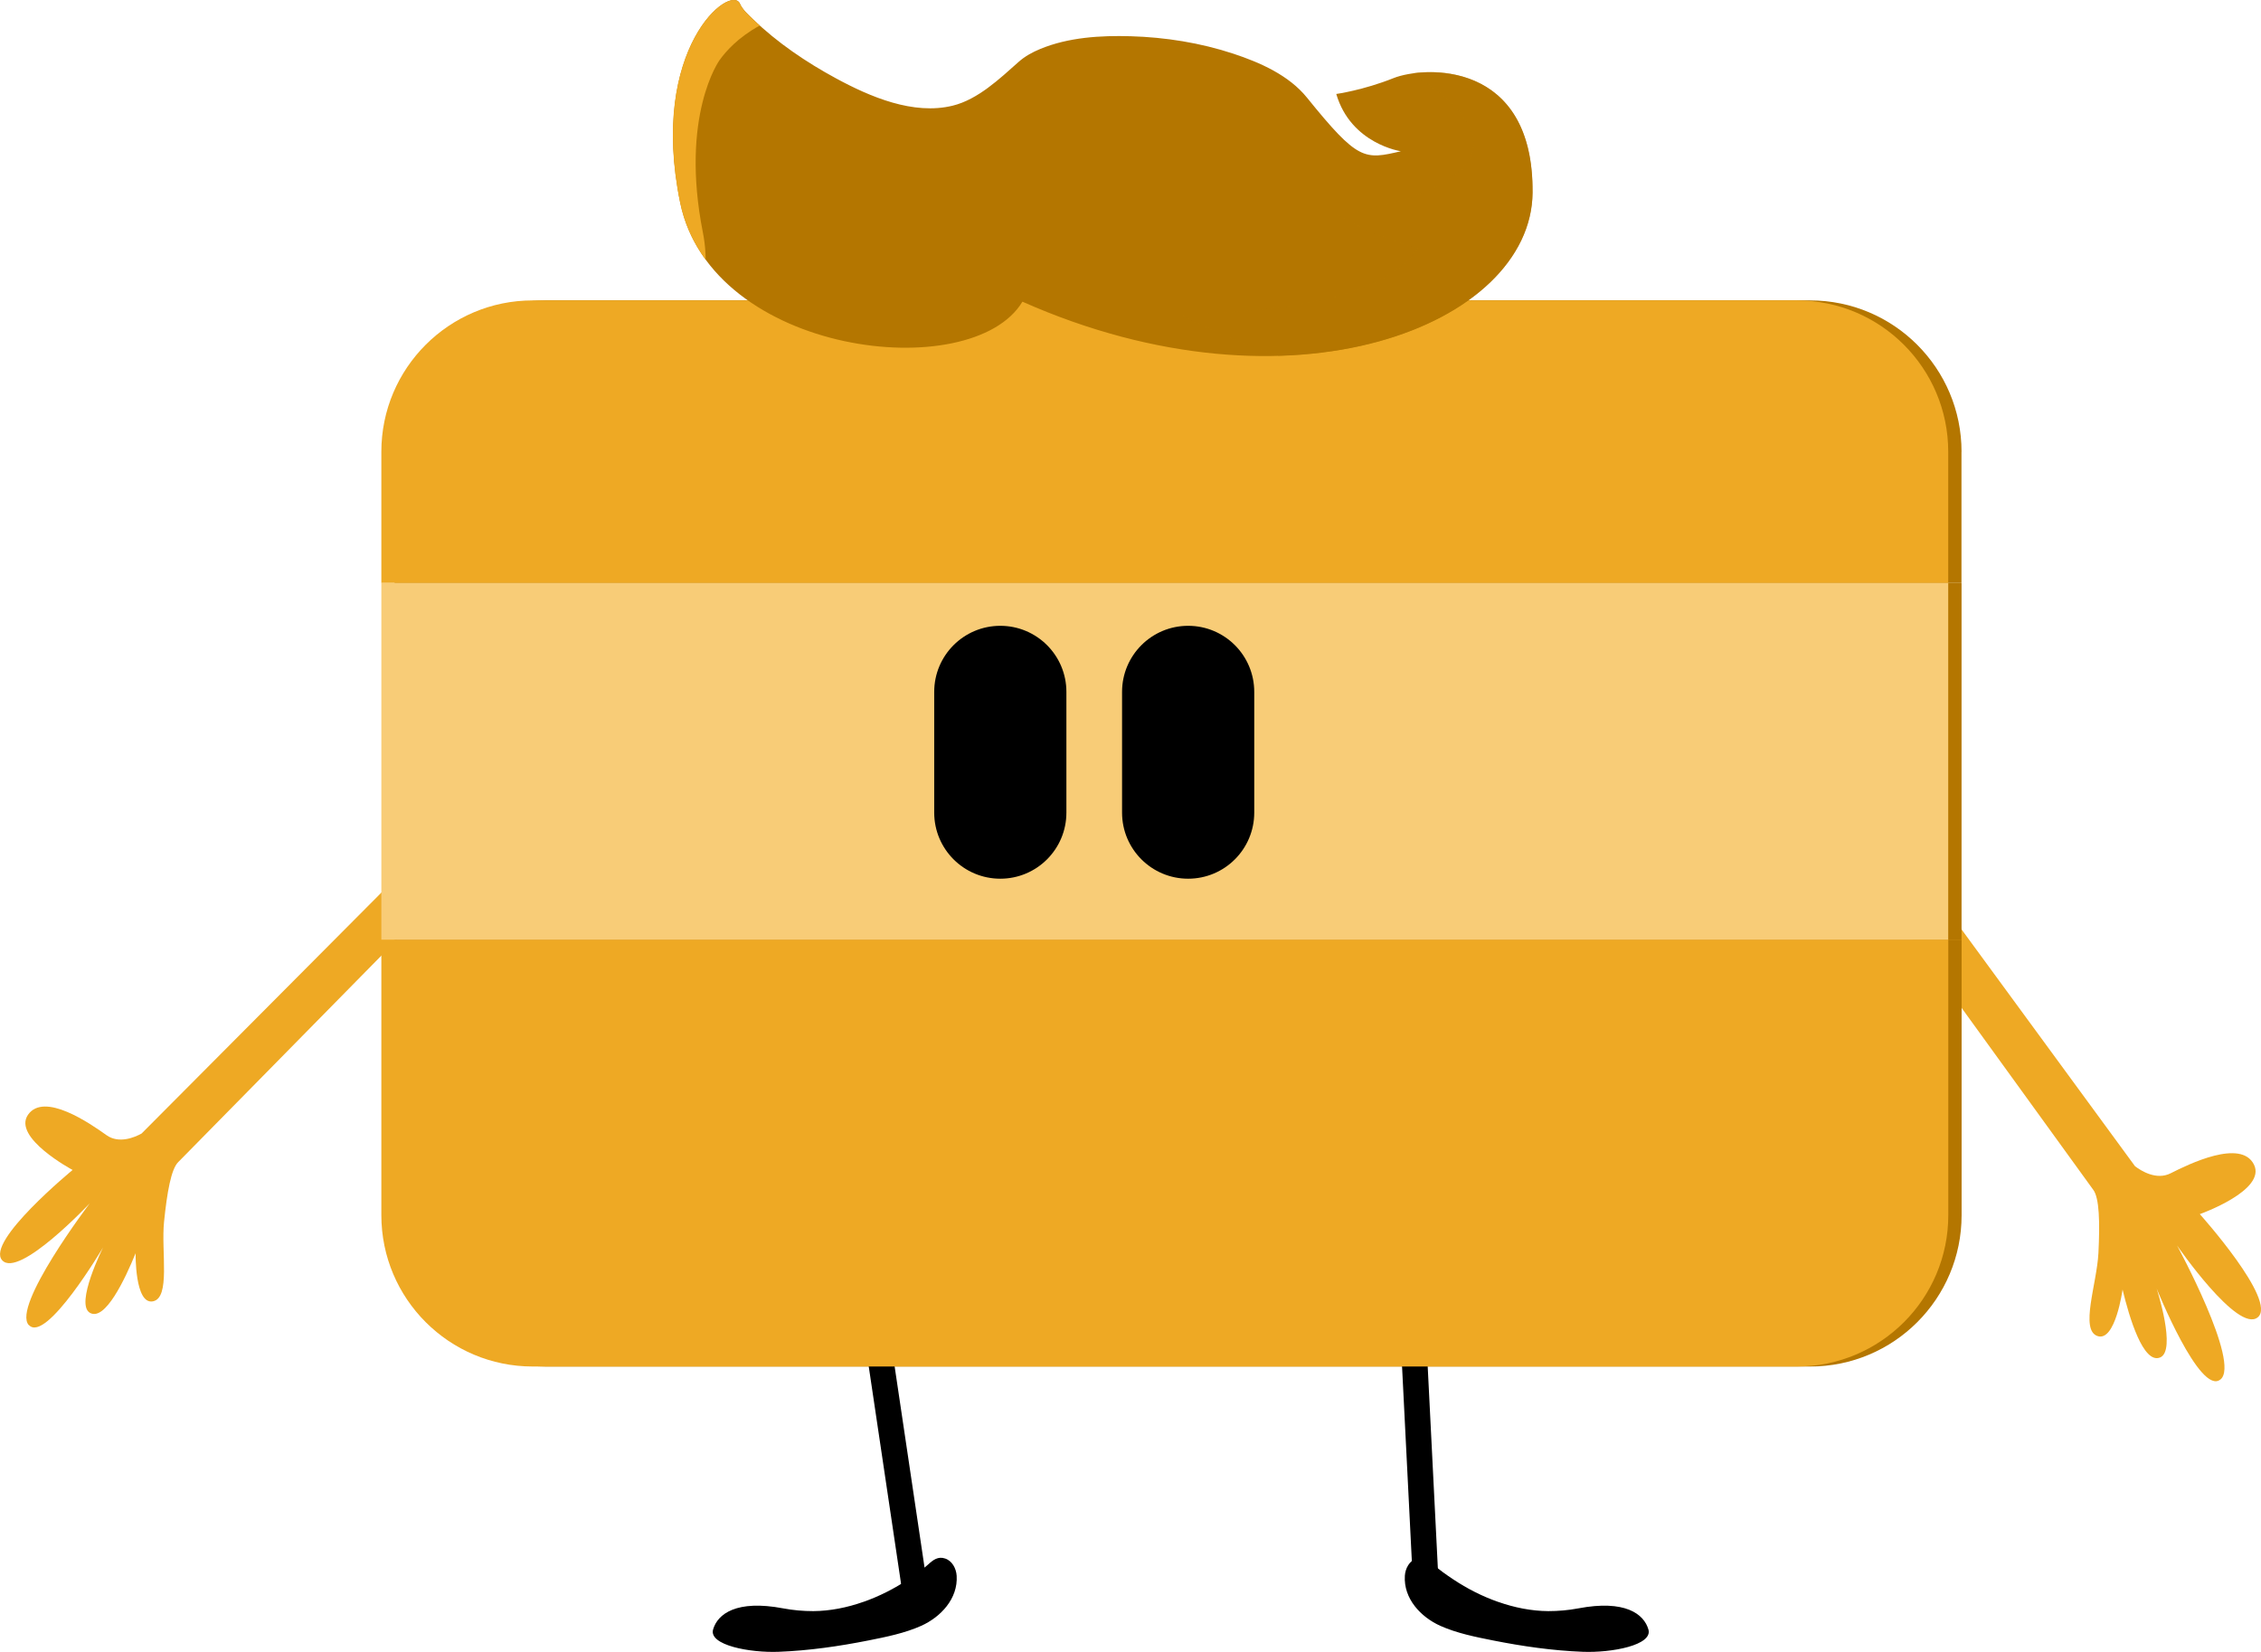 <?xml version="1.0" encoding="UTF-8"?>
<svg id="Capa_1" data-name="Capa 1" xmlns="http://www.w3.org/2000/svg" viewBox="0 0 336.29 245.75">
  <defs>
    <style>
      .cls-1 {
        fill: #eea924;
      }

      .cls-2 {
        mix-blend-mode: multiply;
        opacity: .6;
      }

      .cls-2, .cls-3 {
        isolation: isolate;
      }

      .cls-2, .cls-4 {
        fill: #b47600;
      }

      .cls-5 {
        fill: #f8cc77;
      }
    </style>
  </defs>
  <g class="cls-3">
    <g id="Capa_2" data-name="Capa 2">
      <g id="Layer_3" data-name="Layer 3">
        <g>
          <path class="cls-1" d="M330.26,205.22c3.04-2.47-6.46-19.94-6.46-19.94,0,0,9.05,13.14,12.01,10.69,2.96-2.45-8.62-15.35-8.62-15.35,0,0,9.97-3.53,8.05-7.38-1.93-3.85-9.66-.08-12.4,1.31-2.1,1.06-4.36-.35-5.29-1.06-7.64-10.44-50.8-69.37-50.8-69.37l-4.39,5.19s48.97,67.68,48.98,67.69c.91,1.21,1,4.83.77,9.41-.23,4.58-2.79,11.46-.13,12.35,2.66.9,3.72-6.92,3.72-6.92,1.01,4.18,3.07,11.1,5.57,10.11,2.51-.99-.5-10.26-.5-10.26,0,0,6.44,16,9.48,13.53h0Z"/>
          <path class="cls-1" d="M4.28,197.13c-2.55-2.81,9.08-18.13,9.08-18.13,0,0-10.56,11.25-13.04,8.48-2.48-2.77,10.48-13.43,10.48-13.43,0,0-9.03-4.82-6.62-8.23,2.41-3.41,9.25,1.33,11.67,3.06,1.86,1.32,4.22.3,5.21-.25,8.83-8.87,58.68-58.97,58.68-58.97l3.45,5.6-56.68,57.62c-1.05,1.03-1.66,4.47-2.11,8.89s1,11.36-1.68,11.83-2.55-7.16-2.55-7.16c-1.57,3.85-4.55,10.17-6.8,8.86s1.97-9.74,1.97-9.74c0,0-8.49,14.37-11.04,11.56h-.02Z"/>
          <g>
            <path class="cls-4" d="M291.75,67.21c0-12.43-10.08-22.52-22.52-22.52H81.21c-12.43,0-22.52,10.08-22.52,22.52v19.52h233.05v-19.52h.01Z"/>
            <path class="cls-4" d="M58.7,180.77c0,12.43,10.08,22.52,22.52,22.52h188.02c12.44,0,22.52-10.08,22.52-22.52v-40.98H58.7v40.98Z"/>
            <rect class="cls-4" x="58.7" y="86.73" width="233.05" height="53.06"/>
          </g>
          <g>
            <rect x="131.38" y="197.7" width="3.81" height="40.07" transform="translate(-30.58 21.98) rotate(-8.46)"/>
            <path d="M128.42,238.3c-2.43.86-4.96,1.36-7.45,1.38-1.5,0-3-.13-4.48-.41-6.95-1.32-9.77.83-10.43,3.15-.66,2.32,5.46,3.48,9.77,3.31,4.47-.17,8.97-.82,13.35-1.69,2.62-.52,5.39-1.08,7.83-2.17,2.91-1.31,5.49-4.04,5.28-7.45-.07-1.1-.68-2.23-1.73-2.57-1.04-.35-1.78.22-2.5.88-.9.82-1.94,1.54-2.96,2.22-2.08,1.39-4.33,2.53-6.69,3.36h0Z"/>
          </g>
          <g>
            <rect x="209.24" y="197.29" width="3.81" height="40.07" transform="translate(-10.65 10.88) rotate(-2.88)"/>
            <path d="M222.82,238.3c2.43.86,4.96,1.36,7.45,1.38,1.5,0,3-.13,4.48-.41,6.95-1.32,9.77.83,10.43,3.15s-5.46,3.48-9.77,3.31c-4.47-.17-8.97-.82-13.35-1.69-2.62-.52-5.39-1.08-7.83-2.17-2.91-1.31-5.49-4.04-5.28-7.45.07-1.1.68-2.23,1.73-2.57,1.04-.35,1.78.22,2.5.88.9.82,1.94,1.54,2.96,2.22,2.08,1.39,4.33,2.53,6.69,3.36h0Z"/>
          </g>
          <g>
            <path class="cls-1" d="M289.77,67.21c0-12.43-10.08-22.52-22.52-22.52H79.24c-12.43,0-22.52,10.08-22.52,22.52v19.52h233.05v-19.52Z"/>
            <path class="cls-1" d="M56.72,180.77c0,12.43,10.08,22.52,22.52,22.52h188.02c12.44,0,22.52-10.08,22.52-22.52v-40.98H56.72v40.98Z"/>
            <rect class="cls-5" x="56.72" y="86.73" width="233.05" height="53.06"/>
          </g>
          <path d="M148.78,93.1h0c5.43,0,9.83,4.4,9.83,9.83v17.96c0,5.43-4.4,9.83-9.83,9.83h0c-5.43,0-9.83-4.4-9.83-9.83v-17.96c0-5.43,4.4-9.83,9.83-9.83Z"/>
          <path d="M176.72,93.1h0c5.43,0,9.83,4.4,9.83,9.83v17.96c0,5.43-4.4,9.83-9.83,9.83h0c-5.43,0-9.83-4.4-9.83-9.83v-17.96c0-5.43,4.4-9.83,9.83-9.83Z"/>
          <path class="cls-4" d="M207.27,11.62c-4.53,1.81-8.52,2.36-8.52,2.36,2.18,7.44,9.61,8.52,9.61,8.52-5.44,1.27-6.35,1.45-13.97-7.98-2.69-3.33-6.98-5.22-10.94-6.53-4.91-1.62-10.12-2.45-15.28-2.6-4.47-.13-9.26.16-13.44,1.89-1.17.48-2.3,1.1-3.25,1.95-2.78,2.47-6.03,5.57-9.78,6.49-5.85,1.44-12.29-1.32-17.33-4.05-4.42-2.39-8.74-5.31-12.37-8.81-.69-.66-1.55-1.42-1.94-2.31-1.33-3.05-13.6,6.53-8.89,29.57,4.66,22.78,43.38,27.29,50.9,14.76,40.06,17.78,75.7,3.48,75.88-16.21.18-19.77-16.14-18.86-20.68-17.05h0Z"/>
          <path class="cls-1" d="M111.98,2.86c-.69-.66-1.55-1.42-1.94-2.31-1.33-3.05-13.6,6.53-8.89,29.57.65,3.2,1.98,6.03,3.8,8.51,0-.52-.02-1.12-.08-1.79-.12-1.22-.29-2.11-.33-2.27-3.43-17.38,2.46-25.59,2.46-25.59.97-1.36,2.76-3.4,6-5.18-.24-.2-.59-.53-1.02-.94Z"/>
          <path class="cls-2" d="M210.26,10.89c.6.52,1.25,1.03,1.96,1.52,21.39,14.87-13.3,19.56-13.3,19.56,5.48,3.39,12,4.96,12,4.96-7.3,10.7-36,9.65-36,9.65,6.01,2.96,11.15,4.97,15.25,6.34,22.09-.63,37.65-11.27,37.77-24.26.15-16.59-11.31-18.62-17.68-17.77h0Z"/>
        </g>
      </g>
    </g>
  </g>
</svg>